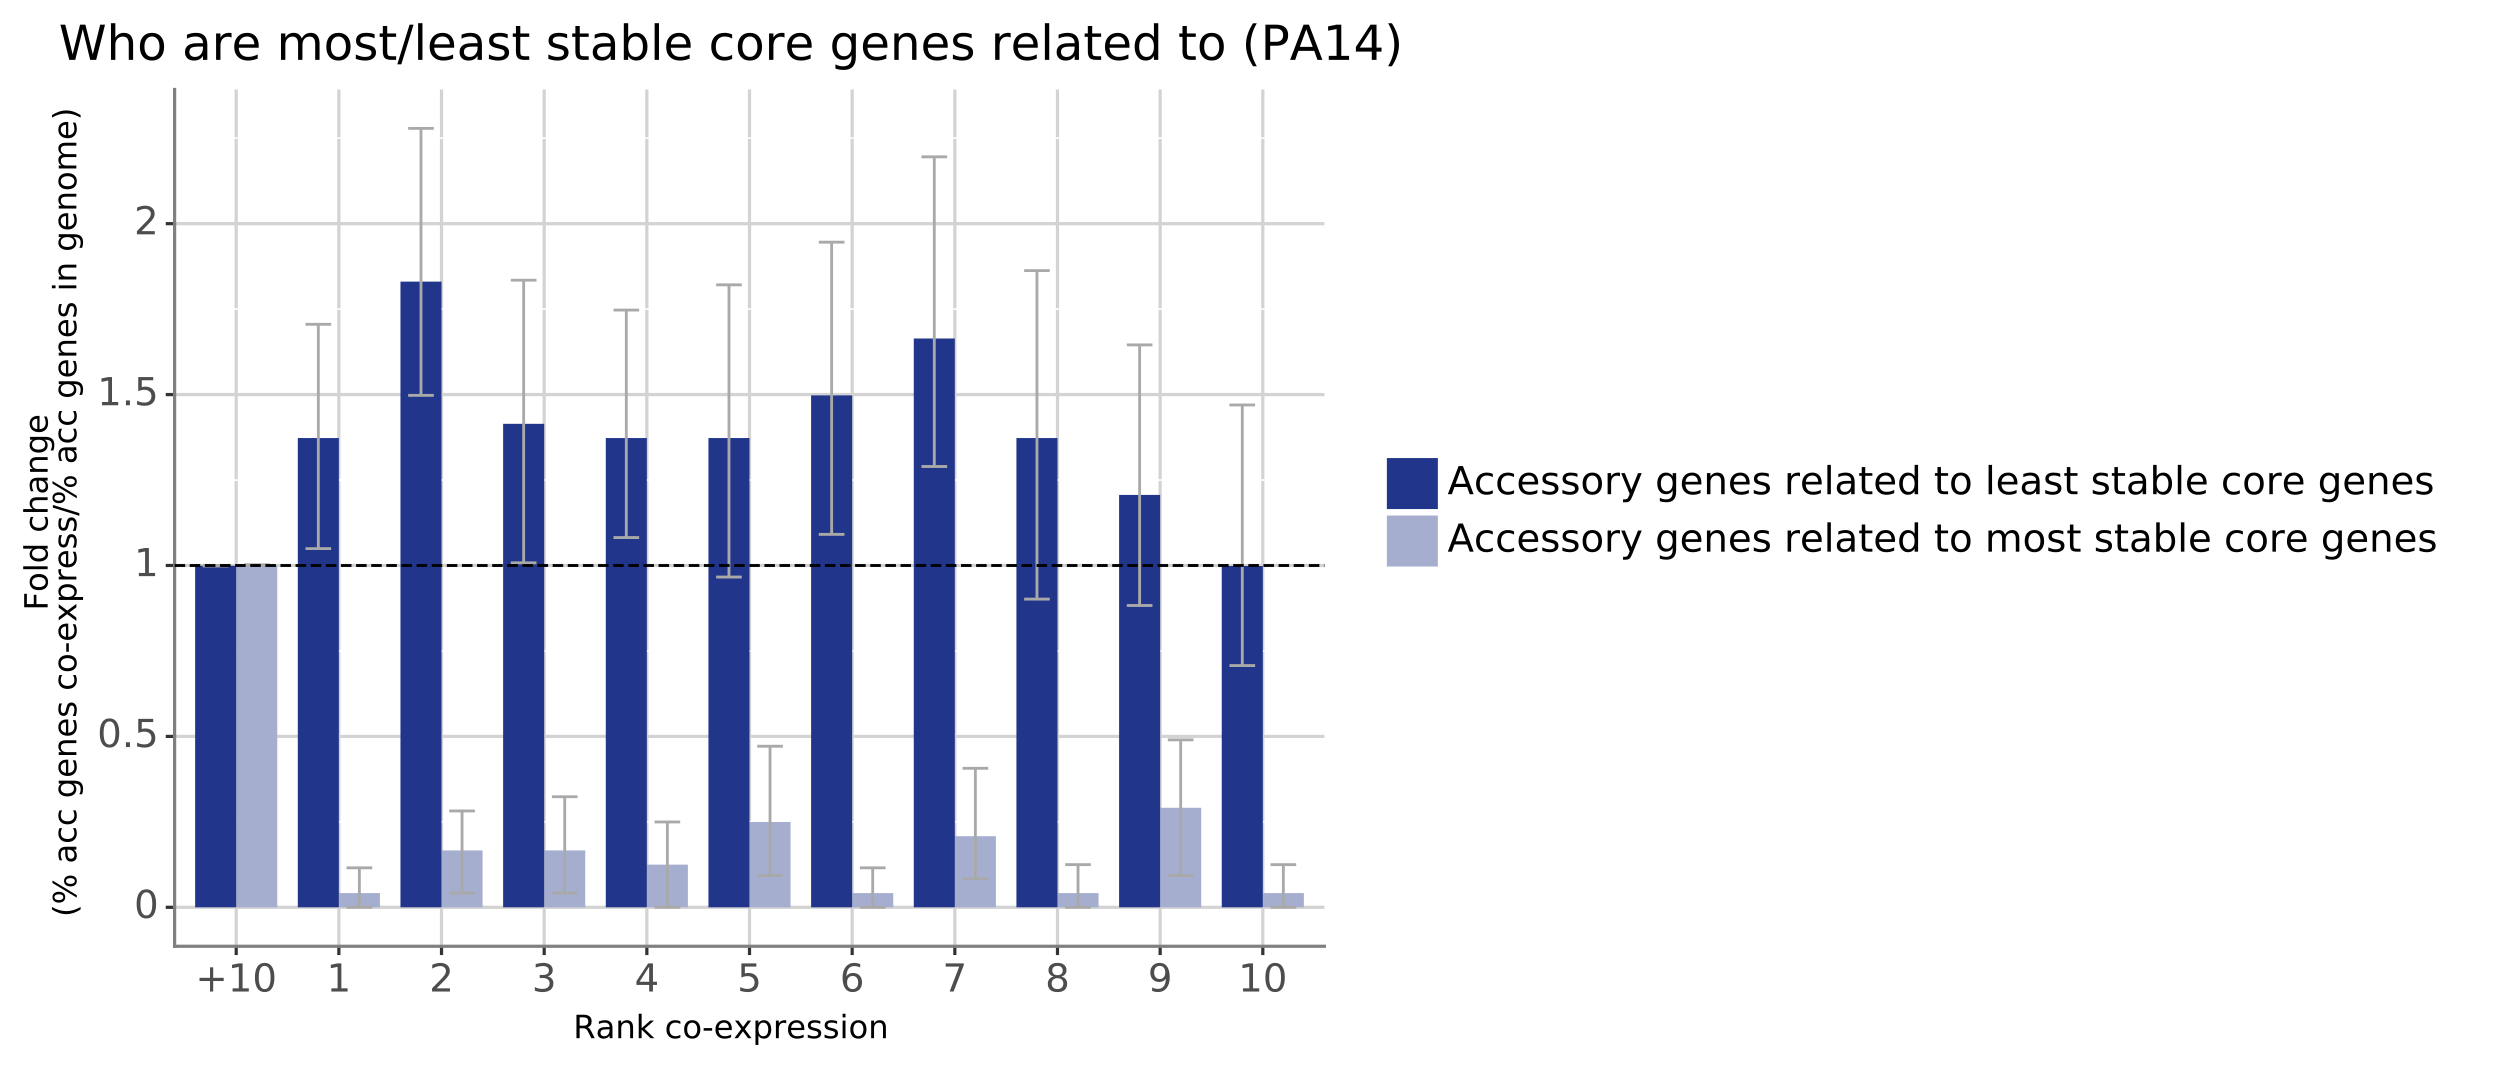 <?xml version="1.0" encoding="utf-8" standalone="no"?>
<!DOCTYPE svg PUBLIC "-//W3C//DTD SVG 1.1//EN"
  "http://www.w3.org/Graphics/SVG/1.1/DTD/svg11.dtd">
<!-- Created with matplotlib (https://matplotlib.org/) -->
<svg height="331.737pt" version="1.1" viewBox="0 0 776.477 331.737" width="776.477pt" xmlns="http://www.w3.org/2000/svg" xmlns:xlink="http://www.w3.org/1999/xlink">
 <defs>
  <style type="text/css">
*{stroke-linecap:butt;stroke-linejoin:round;}
  </style>
 </defs>
 <g id="figure_1">
  <g id="patch_1">
   <path d="M 0 331.737
L 776.477 331.737
L 776.477 0
L 0 0
z
" style="fill:#ffffff;stroke:#ffffff;stroke-linejoin:miter;"/>
  </g>
  <g id="axes_1">
   <g id="patch_2">
    <path d="M 54.23 293.895
L 411.35 293.895
L 411.35 27.783
L 54.23 27.783
z
" style="fill:#ffffff;"/>
   </g>
   <g id="matplotlib.axis_1">
    <g id="xtick_1">
     <g id="line2d_1">
      <path clip-path="url(#p2cdb135b10)" d="M 73.362 293.895
L 73.362 27.783
" style="fill:none;stroke:#d3d3d3;"/>
     </g>
     <g id="line2d_2">
      <path d="M 73.362 293.895
" style="fill:none;stroke:#333333;stroke-width:1.5;"/>
      <defs>
       <path d="M 0 0
L 0 2.75
" id="m25d530b85d" style="stroke:#333333;"/>
      </defs>
      <g>
       <use style="fill:#333333;stroke:#333333;" x="73.362" xlink:href="#m25d530b85d" y="293.895"/>
      </g>
     </g>
     <g id="text_1">
      <!-- +10 -->
      <defs>
       <path d="M 46 62.703
L 46 35.5
L 73.188 35.5
L 73.188 27.203
L 46 27.203
L 46 0
L 37.797 0
L 37.797 27.203
L 10.594 27.203
L 10.594 35.5
L 37.797 35.5
L 37.797 62.703
z
" id="DejaVuSans-43"/>
       <path d="M 12.406 8.297
L 28.516 8.297
L 28.516 63.922
L 10.984 60.406
L 10.984 69.391
L 28.422 72.906
L 38.281 72.906
L 38.281 8.297
L 54.391 8.297
L 54.391 0
L 12.406 0
z
" id="DejaVuSans-49"/>
       <path d="M 31.781 66.406
Q 24.172 66.406 20.328 58.906
Q 16.5 51.422 16.5 36.375
Q 16.5 21.391 20.328 13.891
Q 24.172 6.391 31.781 6.391
Q 39.453 6.391 43.281 13.891
Q 47.125 21.391 47.125 36.375
Q 47.125 51.422 43.281 58.906
Q 39.453 66.406 31.781 66.406
z
M 31.781 74.219
Q 44.047 74.219 50.516 64.516
Q 56.984 54.828 56.984 36.375
Q 56.984 17.969 50.516 8.266
Q 44.047 -1.422 31.781 -1.422
Q 19.531 -1.422 13.062 8.266
Q 6.594 17.969 6.594 36.375
Q 6.594 54.828 13.062 64.516
Q 19.531 74.219 31.781 74.219
z
" id="DejaVuSans-48"/>
      </defs>
      <g style="fill:#4d4d4d;" transform="translate(60.699 307.964)scale(0.12 -0.12)">
       <use xlink:href="#DejaVuSans-43"/>
       <use x="83.789" xlink:href="#DejaVuSans-49"/>
       <use x="147.412" xlink:href="#DejaVuSans-48"/>
      </g>
     </g>
    </g>
    <g id="xtick_2">
     <g id="line2d_3">
      <path clip-path="url(#p2cdb135b10)" d="M 105.247 293.895
L 105.247 27.783
" style="fill:none;stroke:#d3d3d3;"/>
     </g>
     <g id="line2d_4">
      <path d="M 105.247 293.895
" style="fill:none;stroke:#333333;stroke-width:1.5;"/>
      <g>
       <use style="fill:#333333;stroke:#333333;" x="105.247" xlink:href="#m25d530b85d" y="293.895"/>
      </g>
     </g>
     <g id="text_2">
      <!-- 1 -->
      <g style="fill:#4d4d4d;" transform="translate(101.43 307.964)scale(0.12 -0.12)">
       <use xlink:href="#DejaVuSans-49"/>
      </g>
     </g>
    </g>
    <g id="xtick_3">
     <g id="line2d_5">
      <path clip-path="url(#p2cdb135b10)" d="M 137.133 293.895
L 137.133 27.783
" style="fill:none;stroke:#d3d3d3;"/>
     </g>
     <g id="line2d_6">
      <path d="M 137.133 293.895
" style="fill:none;stroke:#333333;stroke-width:1.5;"/>
      <g>
       <use style="fill:#333333;stroke:#333333;" x="137.133" xlink:href="#m25d530b85d" y="293.895"/>
      </g>
     </g>
     <g id="text_3">
      <!-- 2 -->
      <defs>
       <path d="M 19.188 8.297
L 53.609 8.297
L 53.609 0
L 7.328 0
L 7.328 8.297
Q 12.938 14.109 22.625 23.891
Q 32.328 33.688 34.812 36.531
Q 39.547 41.844 41.422 45.531
Q 43.312 49.219 43.312 52.781
Q 43.312 58.594 39.234 62.25
Q 35.156 65.922 28.609 65.922
Q 23.969 65.922 18.812 64.312
Q 13.672 62.703 7.812 59.422
L 7.812 69.391
Q 13.766 71.781 18.938 73
Q 24.125 74.219 28.422 74.219
Q 39.75 74.219 46.484 68.547
Q 53.219 62.891 53.219 53.422
Q 53.219 48.922 51.531 44.891
Q 49.859 40.875 45.406 35.406
Q 44.188 33.984 37.641 27.219
Q 31.109 20.453 19.188 8.297
z
" id="DejaVuSans-50"/>
      </defs>
      <g style="fill:#4d4d4d;" transform="translate(133.316 307.964)scale(0.12 -0.12)">
       <use xlink:href="#DejaVuSans-50"/>
      </g>
     </g>
    </g>
    <g id="xtick_4">
     <g id="line2d_7">
      <path clip-path="url(#p2cdb135b10)" d="M 169.019 293.895
L 169.019 27.783
" style="fill:none;stroke:#d3d3d3;"/>
     </g>
     <g id="line2d_8">
      <path d="M 169.019 293.895
" style="fill:none;stroke:#333333;stroke-width:1.5;"/>
      <g>
       <use style="fill:#333333;stroke:#333333;" x="169.019" xlink:href="#m25d530b85d" y="293.895"/>
      </g>
     </g>
     <g id="text_4">
      <!-- 3 -->
      <defs>
       <path d="M 40.578 39.312
Q 47.656 37.797 51.625 33
Q 55.609 28.219 55.609 21.188
Q 55.609 10.406 48.188 4.484
Q 40.766 -1.422 27.094 -1.422
Q 22.516 -1.422 17.656 -0.516
Q 12.797 0.391 7.625 2.203
L 7.625 11.719
Q 11.719 9.328 16.594 8.109
Q 21.484 6.891 26.812 6.891
Q 36.078 6.891 40.938 10.547
Q 45.797 14.203 45.797 21.188
Q 45.797 27.641 41.281 31.266
Q 36.766 34.906 28.719 34.906
L 20.219 34.906
L 20.219 43.016
L 29.109 43.016
Q 36.375 43.016 40.234 45.922
Q 44.094 48.828 44.094 54.297
Q 44.094 59.906 40.109 62.906
Q 36.141 65.922 28.719 65.922
Q 24.656 65.922 20.016 65.031
Q 15.375 64.156 9.812 62.312
L 9.812 71.094
Q 15.438 72.656 20.344 73.438
Q 25.25 74.219 29.594 74.219
Q 40.828 74.219 47.359 69.109
Q 53.906 64.016 53.906 55.328
Q 53.906 49.266 50.438 45.094
Q 46.969 40.922 40.578 39.312
z
" id="DejaVuSans-51"/>
      </defs>
      <g style="fill:#4d4d4d;" transform="translate(165.201 307.964)scale(0.12 -0.12)">
       <use xlink:href="#DejaVuSans-51"/>
      </g>
     </g>
    </g>
    <g id="xtick_5">
     <g id="line2d_9">
      <path clip-path="url(#p2cdb135b10)" d="M 200.904 293.895
L 200.904 27.783
" style="fill:none;stroke:#d3d3d3;"/>
     </g>
     <g id="line2d_10">
      <path d="M 200.904 293.895
" style="fill:none;stroke:#333333;stroke-width:1.5;"/>
      <g>
       <use style="fill:#333333;stroke:#333333;" x="200.904" xlink:href="#m25d530b85d" y="293.895"/>
      </g>
     </g>
     <g id="text_5">
      <!-- 4 -->
      <defs>
       <path d="M 37.797 64.312
L 12.891 25.391
L 37.797 25.391
z
M 35.203 72.906
L 47.609 72.906
L 47.609 25.391
L 58.016 25.391
L 58.016 17.188
L 47.609 17.188
L 47.609 0
L 37.797 0
L 37.797 17.188
L 4.891 17.188
L 4.891 26.703
z
" id="DejaVuSans-52"/>
      </defs>
      <g style="fill:#4d4d4d;" transform="translate(197.087 307.964)scale(0.12 -0.12)">
       <use xlink:href="#DejaVuSans-52"/>
      </g>
     </g>
    </g>
    <g id="xtick_6">
     <g id="line2d_11">
      <path clip-path="url(#p2cdb135b10)" d="M 232.79 293.895
L 232.79 27.783
" style="fill:none;stroke:#d3d3d3;"/>
     </g>
     <g id="line2d_12">
      <path d="M 232.79 293.895
" style="fill:none;stroke:#333333;stroke-width:1.5;"/>
      <g>
       <use style="fill:#333333;stroke:#333333;" x="232.79" xlink:href="#m25d530b85d" y="293.895"/>
      </g>
     </g>
     <g id="text_6">
      <!-- 5 -->
      <defs>
       <path d="M 10.797 72.906
L 49.516 72.906
L 49.516 64.594
L 19.828 64.594
L 19.828 46.734
Q 21.969 47.469 24.109 47.828
Q 26.266 48.188 28.422 48.188
Q 40.625 48.188 47.75 41.5
Q 54.891 34.812 54.891 23.391
Q 54.891 11.625 47.562 5.094
Q 40.234 -1.422 26.906 -1.422
Q 22.312 -1.422 17.547 -0.641
Q 12.797 0.141 7.719 1.703
L 7.719 11.625
Q 12.109 9.234 16.797 8.062
Q 21.484 6.891 26.703 6.891
Q 35.156 6.891 40.078 11.328
Q 45.016 15.766 45.016 23.391
Q 45.016 31 40.078 35.438
Q 35.156 39.891 26.703 39.891
Q 22.75 39.891 18.812 39.016
Q 14.891 38.141 10.797 36.281
z
" id="DejaVuSans-53"/>
      </defs>
      <g style="fill:#4d4d4d;" transform="translate(228.973 307.964)scale(0.12 -0.12)">
       <use xlink:href="#DejaVuSans-53"/>
      </g>
     </g>
    </g>
    <g id="xtick_7">
     <g id="line2d_13">
      <path clip-path="url(#p2cdb135b10)" d="M 264.676 293.895
L 264.676 27.783
" style="fill:none;stroke:#d3d3d3;"/>
     </g>
     <g id="line2d_14">
      <path d="M 264.676 293.895
" style="fill:none;stroke:#333333;stroke-width:1.5;"/>
      <g>
       <use style="fill:#333333;stroke:#333333;" x="264.676" xlink:href="#m25d530b85d" y="293.895"/>
      </g>
     </g>
     <g id="text_7">
      <!-- 6 -->
      <defs>
       <path d="M 33.016 40.375
Q 26.375 40.375 22.484 35.828
Q 18.609 31.297 18.609 23.391
Q 18.609 15.531 22.484 10.953
Q 26.375 6.391 33.016 6.391
Q 39.656 6.391 43.531 10.953
Q 47.406 15.531 47.406 23.391
Q 47.406 31.297 43.531 35.828
Q 39.656 40.375 33.016 40.375
z
M 52.594 71.297
L 52.594 62.312
Q 48.875 64.062 45.094 64.984
Q 41.312 65.922 37.594 65.922
Q 27.828 65.922 22.672 59.328
Q 17.531 52.734 16.797 39.406
Q 19.672 43.656 24.016 45.922
Q 28.375 48.188 33.594 48.188
Q 44.578 48.188 50.953 41.516
Q 57.328 34.859 57.328 23.391
Q 57.328 12.156 50.688 5.359
Q 44.047 -1.422 33.016 -1.422
Q 20.359 -1.422 13.672 8.266
Q 6.984 17.969 6.984 36.375
Q 6.984 53.656 15.188 63.938
Q 23.391 74.219 37.203 74.219
Q 40.922 74.219 44.703 73.484
Q 48.484 72.75 52.594 71.297
z
" id="DejaVuSans-54"/>
      </defs>
      <g style="fill:#4d4d4d;" transform="translate(260.858 307.964)scale(0.12 -0.12)">
       <use xlink:href="#DejaVuSans-54"/>
      </g>
     </g>
    </g>
    <g id="xtick_8">
     <g id="line2d_15">
      <path clip-path="url(#p2cdb135b10)" d="M 296.562 293.895
L 296.562 27.783
" style="fill:none;stroke:#d3d3d3;"/>
     </g>
     <g id="line2d_16">
      <path d="M 296.562 293.895
" style="fill:none;stroke:#333333;stroke-width:1.5;"/>
      <g>
       <use style="fill:#333333;stroke:#333333;" x="296.562" xlink:href="#m25d530b85d" y="293.895"/>
      </g>
     </g>
     <g id="text_8">
      <!-- 7 -->
      <defs>
       <path d="M 8.203 72.906
L 55.078 72.906
L 55.078 68.703
L 28.609 0
L 18.312 0
L 43.219 64.594
L 8.203 64.594
z
" id="DejaVuSans-55"/>
      </defs>
      <g style="fill:#4d4d4d;" transform="translate(292.744 307.964)scale(0.12 -0.12)">
       <use xlink:href="#DejaVuSans-55"/>
      </g>
     </g>
    </g>
    <g id="xtick_9">
     <g id="line2d_17">
      <path clip-path="url(#p2cdb135b10)" d="M 328.447 293.895
L 328.447 27.783
" style="fill:none;stroke:#d3d3d3;"/>
     </g>
     <g id="line2d_18">
      <path d="M 328.447 293.895
" style="fill:none;stroke:#333333;stroke-width:1.5;"/>
      <g>
       <use style="fill:#333333;stroke:#333333;" x="328.447" xlink:href="#m25d530b85d" y="293.895"/>
      </g>
     </g>
     <g id="text_9">
      <!-- 8 -->
      <defs>
       <path d="M 31.781 34.625
Q 24.75 34.625 20.719 30.859
Q 16.703 27.094 16.703 20.516
Q 16.703 13.922 20.719 10.156
Q 24.75 6.391 31.781 6.391
Q 38.812 6.391 42.859 10.172
Q 46.922 13.969 46.922 20.516
Q 46.922 27.094 42.891 30.859
Q 38.875 34.625 31.781 34.625
z
M 21.922 38.812
Q 15.578 40.375 12.031 44.719
Q 8.5 49.078 8.5 55.328
Q 8.5 64.062 14.719 69.141
Q 20.953 74.219 31.781 74.219
Q 42.672 74.219 48.875 69.141
Q 55.078 64.062 55.078 55.328
Q 55.078 49.078 51.531 44.719
Q 48 40.375 41.703 38.812
Q 48.828 37.156 52.797 32.312
Q 56.781 27.484 56.781 20.516
Q 56.781 9.906 50.312 4.234
Q 43.844 -1.422 31.781 -1.422
Q 19.734 -1.422 13.25 4.234
Q 6.781 9.906 6.781 20.516
Q 6.781 27.484 10.781 32.312
Q 14.797 37.156 21.922 38.812
z
M 18.312 54.391
Q 18.312 48.734 21.844 45.562
Q 25.391 42.391 31.781 42.391
Q 38.141 42.391 41.719 45.562
Q 45.312 48.734 45.312 54.391
Q 45.312 60.062 41.719 63.234
Q 38.141 66.406 31.781 66.406
Q 25.391 66.406 21.844 63.234
Q 18.312 60.062 18.312 54.391
z
" id="DejaVuSans-56"/>
      </defs>
      <g style="fill:#4d4d4d;" transform="translate(324.63 307.964)scale(0.12 -0.12)">
       <use xlink:href="#DejaVuSans-56"/>
      </g>
     </g>
    </g>
    <g id="xtick_10">
     <g id="line2d_19">
      <path clip-path="url(#p2cdb135b10)" d="M 360.333 293.895
L 360.333 27.783
" style="fill:none;stroke:#d3d3d3;"/>
     </g>
     <g id="line2d_20">
      <path d="M 360.333 293.895
" style="fill:none;stroke:#333333;stroke-width:1.5;"/>
      <g>
       <use style="fill:#333333;stroke:#333333;" x="360.333" xlink:href="#m25d530b85d" y="293.895"/>
      </g>
     </g>
     <g id="text_10">
      <!-- 9 -->
      <defs>
       <path d="M 10.984 1.516
L 10.984 10.5
Q 14.703 8.734 18.5 7.812
Q 22.312 6.891 25.984 6.891
Q 35.75 6.891 40.891 13.453
Q 46.047 20.016 46.781 33.406
Q 43.953 29.203 39.594 26.953
Q 35.25 24.703 29.984 24.703
Q 19.047 24.703 12.672 31.312
Q 6.297 37.938 6.297 49.422
Q 6.297 60.641 12.938 67.422
Q 19.578 74.219 30.609 74.219
Q 43.266 74.219 49.922 64.516
Q 56.594 54.828 56.594 36.375
Q 56.594 19.141 48.406 8.859
Q 40.234 -1.422 26.422 -1.422
Q 22.703 -1.422 18.891 -0.688
Q 15.094 0.047 10.984 1.516
z
M 30.609 32.422
Q 37.25 32.422 41.125 36.953
Q 45.016 41.5 45.016 49.422
Q 45.016 57.281 41.125 61.844
Q 37.25 66.406 30.609 66.406
Q 23.969 66.406 20.094 61.844
Q 16.219 57.281 16.219 49.422
Q 16.219 41.5 20.094 36.953
Q 23.969 32.422 30.609 32.422
z
" id="DejaVuSans-57"/>
      </defs>
      <g style="fill:#4d4d4d;" transform="translate(356.516 307.964)scale(0.12 -0.12)">
       <use xlink:href="#DejaVuSans-57"/>
      </g>
     </g>
    </g>
    <g id="xtick_11">
     <g id="line2d_21">
      <path clip-path="url(#p2cdb135b10)" d="M 392.219 293.895
L 392.219 27.783
" style="fill:none;stroke:#d3d3d3;"/>
     </g>
     <g id="line2d_22">
      <path d="M 392.219 293.895
" style="fill:none;stroke:#333333;stroke-width:1.5;"/>
      <g>
       <use style="fill:#333333;stroke:#333333;" x="392.219" xlink:href="#m25d530b85d" y="293.895"/>
      </g>
     </g>
     <g id="text_11">
      <!-- 10 -->
      <g style="fill:#4d4d4d;" transform="translate(384.584 307.964)scale(0.12 -0.12)">
       <use xlink:href="#DejaVuSans-49"/>
       <use x="63.623" xlink:href="#DejaVuSans-48"/>
      </g>
     </g>
    </g>
    <g id="text_12">
     <!-- Rank co-expression -->
     <defs>
      <path d="M 44.391 34.188
Q 47.562 33.109 50.562 29.594
Q 53.562 26.078 56.594 19.922
L 66.609 0
L 56 0
L 46.688 18.703
Q 43.062 26.031 39.672 28.422
Q 36.281 30.812 30.422 30.812
L 19.672 30.812
L 19.672 0
L 9.812 0
L 9.812 72.906
L 32.078 72.906
Q 44.578 72.906 50.734 67.672
Q 56.891 62.453 56.891 51.906
Q 56.891 45.016 53.688 40.469
Q 50.484 35.938 44.391 34.188
z
M 19.672 64.797
L 19.672 38.922
L 32.078 38.922
Q 39.203 38.922 42.844 42.219
Q 46.484 45.516 46.484 51.906
Q 46.484 58.297 42.844 61.547
Q 39.203 64.797 32.078 64.797
z
" id="DejaVuSans-82"/>
      <path d="M 34.281 27.484
Q 23.391 27.484 19.188 25
Q 14.984 22.516 14.984 16.5
Q 14.984 11.719 18.141 8.906
Q 21.297 6.109 26.703 6.109
Q 34.188 6.109 38.703 11.406
Q 43.219 16.703 43.219 25.484
L 43.219 27.484
z
M 52.203 31.203
L 52.203 0
L 43.219 0
L 43.219 8.297
Q 40.141 3.328 35.547 0.953
Q 30.953 -1.422 24.312 -1.422
Q 15.922 -1.422 10.953 3.297
Q 6 8.016 6 15.922
Q 6 25.141 12.172 29.828
Q 18.359 34.516 30.609 34.516
L 43.219 34.516
L 43.219 35.406
Q 43.219 41.609 39.141 45
Q 35.062 48.391 27.688 48.391
Q 23 48.391 18.547 47.266
Q 14.109 46.141 10.016 43.891
L 10.016 52.203
Q 14.938 54.109 19.578 55.047
Q 24.219 56 28.609 56
Q 40.484 56 46.344 49.844
Q 52.203 43.703 52.203 31.203
z
" id="DejaVuSans-97"/>
      <path d="M 54.891 33.016
L 54.891 0
L 45.906 0
L 45.906 32.719
Q 45.906 40.484 42.875 44.328
Q 39.844 48.188 33.797 48.188
Q 26.516 48.188 22.312 43.547
Q 18.109 38.922 18.109 30.906
L 18.109 0
L 9.078 0
L 9.078 54.688
L 18.109 54.688
L 18.109 46.188
Q 21.344 51.125 25.703 53.562
Q 30.078 56 35.797 56
Q 45.219 56 50.047 50.172
Q 54.891 44.344 54.891 33.016
z
" id="DejaVuSans-110"/>
      <path d="M 9.078 75.984
L 18.109 75.984
L 18.109 31.109
L 44.922 54.688
L 56.391 54.688
L 27.391 29.109
L 57.625 0
L 45.906 0
L 18.109 26.703
L 18.109 0
L 9.078 0
z
" id="DejaVuSans-107"/>
      <path id="DejaVuSans-32"/>
      <path d="M 48.781 52.594
L 48.781 44.188
Q 44.969 46.297 41.141 47.344
Q 37.312 48.391 33.406 48.391
Q 24.656 48.391 19.812 42.844
Q 14.984 37.312 14.984 27.297
Q 14.984 17.281 19.812 11.734
Q 24.656 6.203 33.406 6.203
Q 37.312 6.203 41.141 7.25
Q 44.969 8.297 48.781 10.406
L 48.781 2.094
Q 45.016 0.344 40.984 -0.531
Q 36.969 -1.422 32.422 -1.422
Q 20.062 -1.422 12.781 6.344
Q 5.516 14.109 5.516 27.297
Q 5.516 40.672 12.859 48.328
Q 20.219 56 33.016 56
Q 37.156 56 41.109 55.141
Q 45.062 54.297 48.781 52.594
z
" id="DejaVuSans-99"/>
      <path d="M 30.609 48.391
Q 23.391 48.391 19.188 42.75
Q 14.984 37.109 14.984 27.297
Q 14.984 17.484 19.156 11.844
Q 23.344 6.203 30.609 6.203
Q 37.797 6.203 41.984 11.859
Q 46.188 17.531 46.188 27.297
Q 46.188 37.016 41.984 42.703
Q 37.797 48.391 30.609 48.391
z
M 30.609 56
Q 42.328 56 49.016 48.375
Q 55.719 40.766 55.719 27.297
Q 55.719 13.875 49.016 6.219
Q 42.328 -1.422 30.609 -1.422
Q 18.844 -1.422 12.172 6.219
Q 5.516 13.875 5.516 27.297
Q 5.516 40.766 12.172 48.375
Q 18.844 56 30.609 56
z
" id="DejaVuSans-111"/>
      <path d="M 4.891 31.391
L 31.203 31.391
L 31.203 23.391
L 4.891 23.391
z
" id="DejaVuSans-45"/>
      <path d="M 56.203 29.594
L 56.203 25.203
L 14.891 25.203
Q 15.484 15.922 20.484 11.062
Q 25.484 6.203 34.422 6.203
Q 39.594 6.203 44.453 7.469
Q 49.312 8.734 54.109 11.281
L 54.109 2.781
Q 49.266 0.734 44.188 -0.344
Q 39.109 -1.422 33.891 -1.422
Q 20.797 -1.422 13.156 6.188
Q 5.516 13.812 5.516 26.812
Q 5.516 40.234 12.766 48.109
Q 20.016 56 32.328 56
Q 43.359 56 49.781 48.891
Q 56.203 41.797 56.203 29.594
z
M 47.219 32.234
Q 47.125 39.594 43.094 43.984
Q 39.062 48.391 32.422 48.391
Q 24.906 48.391 20.391 44.141
Q 15.875 39.891 15.188 32.172
z
" id="DejaVuSans-101"/>
      <path d="M 54.891 54.688
L 35.109 28.078
L 55.906 0
L 45.312 0
L 29.391 21.484
L 13.484 0
L 2.875 0
L 24.125 28.609
L 4.688 54.688
L 15.281 54.688
L 29.781 35.203
L 44.281 54.688
z
" id="DejaVuSans-120"/>
      <path d="M 18.109 8.203
L 18.109 -20.797
L 9.078 -20.797
L 9.078 54.688
L 18.109 54.688
L 18.109 46.391
Q 20.953 51.266 25.266 53.625
Q 29.594 56 35.594 56
Q 45.562 56 51.781 48.094
Q 58.016 40.188 58.016 27.297
Q 58.016 14.406 51.781 6.484
Q 45.562 -1.422 35.594 -1.422
Q 29.594 -1.422 25.266 0.953
Q 20.953 3.328 18.109 8.203
z
M 48.688 27.297
Q 48.688 37.203 44.609 42.844
Q 40.531 48.484 33.406 48.484
Q 26.266 48.484 22.188 42.844
Q 18.109 37.203 18.109 27.297
Q 18.109 17.391 22.188 11.75
Q 26.266 6.109 33.406 6.109
Q 40.531 6.109 44.609 11.75
Q 48.688 17.391 48.688 27.297
z
" id="DejaVuSans-112"/>
      <path d="M 41.109 46.297
Q 39.594 47.172 37.812 47.578
Q 36.031 48 33.891 48
Q 26.266 48 22.188 43.047
Q 18.109 38.094 18.109 28.812
L 18.109 0
L 9.078 0
L 9.078 54.688
L 18.109 54.688
L 18.109 46.188
Q 20.953 51.172 25.484 53.578
Q 30.031 56 36.531 56
Q 37.453 56 38.578 55.875
Q 39.703 55.766 41.062 55.516
z
" id="DejaVuSans-114"/>
      <path d="M 44.281 53.078
L 44.281 44.578
Q 40.484 46.531 36.375 47.5
Q 32.281 48.484 27.875 48.484
Q 21.188 48.484 17.844 46.438
Q 14.5 44.391 14.5 40.281
Q 14.5 37.156 16.891 35.375
Q 19.281 33.594 26.516 31.984
L 29.594 31.297
Q 39.156 29.25 43.188 25.516
Q 47.219 21.781 47.219 15.094
Q 47.219 7.469 41.188 3.016
Q 35.156 -1.422 24.609 -1.422
Q 20.219 -1.422 15.453 -0.562
Q 10.688 0.297 5.422 2
L 5.422 11.281
Q 10.406 8.688 15.234 7.391
Q 20.062 6.109 24.812 6.109
Q 31.156 6.109 34.562 8.281
Q 37.984 10.453 37.984 14.406
Q 37.984 18.062 35.516 20.016
Q 33.062 21.969 24.703 23.781
L 21.578 24.516
Q 13.234 26.266 9.516 29.906
Q 5.812 33.547 5.812 39.891
Q 5.812 47.609 11.281 51.797
Q 16.75 56 26.812 56
Q 31.781 56 36.172 55.266
Q 40.578 54.547 44.281 53.078
z
" id="DejaVuSans-115"/>
      <path d="M 9.422 54.688
L 18.406 54.688
L 18.406 0
L 9.422 0
z
M 9.422 75.984
L 18.406 75.984
L 18.406 64.594
L 9.422 64.594
z
" id="DejaVuSans-105"/>
     </defs>
     <g transform="translate(178.061 322.458)scale(0.1 -0.1)">
      <use xlink:href="#DejaVuSans-82"/>
      <use x="69.451" xlink:href="#DejaVuSans-97"/>
      <use x="130.73" xlink:href="#DejaVuSans-110"/>
      <use x="194.109" xlink:href="#DejaVuSans-107"/>
      <use x="252.02" xlink:href="#DejaVuSans-32"/>
      <use x="283.807" xlink:href="#DejaVuSans-99"/>
      <use x="338.787" xlink:href="#DejaVuSans-111"/>
      <use x="399.984" xlink:href="#DejaVuSans-45"/>
      <use x="436.068" xlink:href="#DejaVuSans-101"/>
      <use x="497.576" xlink:href="#DejaVuSans-120"/>
      <use x="556.756" xlink:href="#DejaVuSans-112"/>
      <use x="620.232" xlink:href="#DejaVuSans-114"/>
      <use x="661.314" xlink:href="#DejaVuSans-101"/>
      <use x="722.838" xlink:href="#DejaVuSans-115"/>
      <use x="774.938" xlink:href="#DejaVuSans-115"/>
      <use x="827.037" xlink:href="#DejaVuSans-105"/>
      <use x="854.82" xlink:href="#DejaVuSans-111"/>
      <use x="916.002" xlink:href="#DejaVuSans-110"/>
     </g>
    </g>
   </g>
   <g id="matplotlib.axis_2">
    <g id="ytick_1">
     <g id="line2d_23">
      <path clip-path="url(#p2cdb135b10)" d="M 54.23 281.799
L 411.35 281.799
" style="fill:none;stroke:#d3d3d3;"/>
     </g>
     <g id="line2d_24">
      <path d="M 54.23 281.799
" style="fill:none;stroke:#333333;stroke-width:1.5;"/>
      <defs>
       <path d="M 0 0
L -2.75 0
" id="m83cea593ba" style="stroke:#333333;"/>
      </defs>
      <g>
       <use style="fill:#333333;stroke:#333333;" x="54.23" xlink:href="#m83cea593ba" y="281.799"/>
      </g>
     </g>
     <g id="text_13">
      <!-- 0 -->
      <g style="fill:#4d4d4d;" transform="translate(41.645 285.111)scale(0.12 -0.12)">
       <use xlink:href="#DejaVuSans-48"/>
      </g>
     </g>
    </g>
    <g id="ytick_2">
     <g id="line2d_25">
      <path clip-path="url(#p2cdb135b10)" d="M 54.23 228.717
L 411.35 228.717
" style="fill:none;stroke:#d3d3d3;"/>
     </g>
     <g id="line2d_26">
      <path d="M 54.23 228.717
" style="fill:none;stroke:#333333;stroke-width:1.5;"/>
      <g>
       <use style="fill:#333333;stroke:#333333;" x="54.23" xlink:href="#m83cea593ba" y="228.717"/>
      </g>
     </g>
     <g id="text_14">
      <!-- 0.5 -->
      <defs>
       <path d="M 10.688 12.406
L 21 12.406
L 21 0
L 10.688 0
z
" id="DejaVuSans-46"/>
      </defs>
      <g style="fill:#4d4d4d;" transform="translate(30.196 232.028)scale(0.12 -0.12)">
       <use xlink:href="#DejaVuSans-48"/>
       <use x="63.623" xlink:href="#DejaVuSans-46"/>
       <use x="95.41" xlink:href="#DejaVuSans-53"/>
      </g>
     </g>
    </g>
    <g id="ytick_3">
     <g id="line2d_27">
      <path clip-path="url(#p2cdb135b10)" d="M 54.23 175.634
L 411.35 175.634
" style="fill:none;stroke:#d3d3d3;"/>
     </g>
     <g id="line2d_28">
      <path d="M 54.23 175.634
" style="fill:none;stroke:#333333;stroke-width:1.5;"/>
      <g>
       <use style="fill:#333333;stroke:#333333;" x="54.23" xlink:href="#m83cea593ba" y="175.634"/>
      </g>
     </g>
     <g id="text_15">
      <!-- 1 -->
      <g style="fill:#4d4d4d;" transform="translate(41.645 178.945)scale(0.12 -0.12)">
       <use xlink:href="#DejaVuSans-49"/>
      </g>
     </g>
    </g>
    <g id="ytick_4">
     <g id="line2d_29">
      <path clip-path="url(#p2cdb135b10)" d="M 54.23 122.551
L 411.35 122.551
" style="fill:none;stroke:#d3d3d3;"/>
     </g>
     <g id="line2d_30">
      <path d="M 54.23 122.551
" style="fill:none;stroke:#333333;stroke-width:1.5;"/>
      <g>
       <use style="fill:#333333;stroke:#333333;" x="54.23" xlink:href="#m83cea593ba" y="122.551"/>
      </g>
     </g>
     <g id="text_16">
      <!-- 1.5 -->
      <g style="fill:#4d4d4d;" transform="translate(30.196 125.863)scale(0.12 -0.12)">
       <use xlink:href="#DejaVuSans-49"/>
       <use x="63.623" xlink:href="#DejaVuSans-46"/>
       <use x="95.41" xlink:href="#DejaVuSans-53"/>
      </g>
     </g>
    </g>
    <g id="ytick_5">
     <g id="line2d_31">
      <path clip-path="url(#p2cdb135b10)" d="M 54.23 69.469
L 411.35 69.469
" style="fill:none;stroke:#d3d3d3;"/>
     </g>
     <g id="line2d_32">
      <path d="M 54.23 69.469
" style="fill:none;stroke:#333333;stroke-width:1.5;"/>
      <g>
       <use style="fill:#333333;stroke:#333333;" x="54.23" xlink:href="#m83cea593ba" y="69.469"/>
      </g>
     </g>
     <g id="text_17">
      <!-- 2 -->
      <g style="fill:#4d4d4d;" transform="translate(41.645 72.78)scale(0.12 -0.12)">
       <use xlink:href="#DejaVuSans-50"/>
      </g>
     </g>
    </g>
    <g id="ytick_6">
     <g id="line2d_33">
      <path clip-path="url(#p2cdb135b10)" d="M 54.23 255.258
L 411.35 255.258
" style="fill:none;stroke:#ffffff;stroke-width:0.5;"/>
     </g>
     <g id="line2d_34">
      <path d="M 54.23 255.258
" style="fill:none;stroke:#333333;stroke-width:1.5;"/>
     </g>
    </g>
    <g id="ytick_7">
     <g id="line2d_35">
      <path clip-path="url(#p2cdb135b10)" d="M 54.23 202.175
L 411.35 202.175
" style="fill:none;stroke:#ffffff;stroke-width:0.5;"/>
     </g>
     <g id="line2d_36">
      <path d="M 54.23 202.175
" style="fill:none;stroke:#333333;stroke-width:1.5;"/>
     </g>
    </g>
    <g id="ytick_8">
     <g id="line2d_37">
      <path clip-path="url(#p2cdb135b10)" d="M 54.23 149.093
L 411.35 149.093
" style="fill:none;stroke:#ffffff;stroke-width:0.5;"/>
     </g>
     <g id="line2d_38">
      <path d="M 54.23 149.093
" style="fill:none;stroke:#333333;stroke-width:1.5;"/>
     </g>
    </g>
    <g id="ytick_9">
     <g id="line2d_39">
      <path clip-path="url(#p2cdb135b10)" d="M 54.23 96.01
L 411.35 96.01
" style="fill:none;stroke:#ffffff;stroke-width:0.5;"/>
     </g>
     <g id="line2d_40">
      <path d="M 54.23 96.01
" style="fill:none;stroke:#333333;stroke-width:1.5;"/>
     </g>
    </g>
    <g id="ytick_10">
     <g id="line2d_41">
      <path clip-path="url(#p2cdb135b10)" d="M 54.23 42.928
L 411.35 42.928
" style="fill:none;stroke:#ffffff;stroke-width:0.5;"/>
     </g>
     <g id="line2d_42">
      <path d="M 54.23 42.928
" style="fill:none;stroke:#333333;stroke-width:1.5;"/>
     </g>
    </g>
    <g id="text_18">
     <!-- Fold change -->
     <defs>
      <path d="M 9.812 72.906
L 51.703 72.906
L 51.703 64.594
L 19.672 64.594
L 19.672 43.109
L 48.578 43.109
L 48.578 34.812
L 19.672 34.812
L 19.672 0
L 9.812 0
z
" id="DejaVuSans-70"/>
      <path d="M 9.422 75.984
L 18.406 75.984
L 18.406 0
L 9.422 0
z
" id="DejaVuSans-108"/>
      <path d="M 45.406 46.391
L 45.406 75.984
L 54.391 75.984
L 54.391 0
L 45.406 0
L 45.406 8.203
Q 42.578 3.328 38.25 0.953
Q 33.938 -1.422 27.875 -1.422
Q 17.969 -1.422 11.734 6.484
Q 5.516 14.406 5.516 27.297
Q 5.516 40.188 11.734 48.094
Q 17.969 56 27.875 56
Q 33.938 56 38.25 53.625
Q 42.578 51.266 45.406 46.391
z
M 14.797 27.297
Q 14.797 17.391 18.875 11.75
Q 22.953 6.109 30.078 6.109
Q 37.203 6.109 41.297 11.75
Q 45.406 17.391 45.406 27.297
Q 45.406 37.203 41.297 42.844
Q 37.203 48.484 30.078 48.484
Q 22.953 48.484 18.875 42.844
Q 14.797 37.203 14.797 27.297
z
" id="DejaVuSans-100"/>
      <path d="M 54.891 33.016
L 54.891 0
L 45.906 0
L 45.906 32.719
Q 45.906 40.484 42.875 44.328
Q 39.844 48.188 33.797 48.188
Q 26.516 48.188 22.312 43.547
Q 18.109 38.922 18.109 30.906
L 18.109 0
L 9.078 0
L 9.078 75.984
L 18.109 75.984
L 18.109 46.188
Q 21.344 51.125 25.703 53.562
Q 30.078 56 35.797 56
Q 45.219 56 50.047 50.172
Q 54.891 44.344 54.891 33.016
z
" id="DejaVuSans-104"/>
      <path d="M 45.406 27.984
Q 45.406 37.75 41.375 43.109
Q 37.359 48.484 30.078 48.484
Q 22.859 48.484 18.828 43.109
Q 14.797 37.75 14.797 27.984
Q 14.797 18.266 18.828 12.891
Q 22.859 7.516 30.078 7.516
Q 37.359 7.516 41.375 12.891
Q 45.406 18.266 45.406 27.984
z
M 54.391 6.781
Q 54.391 -7.172 48.188 -13.984
Q 42 -20.797 29.203 -20.797
Q 24.469 -20.797 20.266 -20.094
Q 16.062 -19.391 12.109 -17.922
L 12.109 -9.188
Q 16.062 -11.328 19.922 -12.344
Q 23.781 -13.375 27.781 -13.375
Q 36.625 -13.375 41.016 -8.766
Q 45.406 -4.156 45.406 5.172
L 45.406 9.625
Q 42.625 4.781 38.281 2.391
Q 33.938 0 27.875 0
Q 17.828 0 11.672 7.656
Q 5.516 15.328 5.516 27.984
Q 5.516 40.672 11.672 48.328
Q 17.828 56 27.875 56
Q 33.938 56 38.281 53.609
Q 42.625 51.219 45.406 46.391
L 45.406 54.688
L 54.391 54.688
z
" id="DejaVuSans-103"/>
     </defs>
     <g transform="translate(14.798 189.598)rotate(-90)scale(0.1 -0.1)">
      <use xlink:href="#DejaVuSans-70"/>
      <use x="57.473" xlink:href="#DejaVuSans-111"/>
      <use x="118.654" xlink:href="#DejaVuSans-108"/>
      <use x="146.438" xlink:href="#DejaVuSans-100"/>
      <use x="209.914" xlink:href="#DejaVuSans-32"/>
      <use x="241.701" xlink:href="#DejaVuSans-99"/>
      <use x="296.682" xlink:href="#DejaVuSans-104"/>
      <use x="360.061" xlink:href="#DejaVuSans-97"/>
      <use x="421.34" xlink:href="#DejaVuSans-110"/>
      <use x="484.719" xlink:href="#DejaVuSans-103"/>
      <use x="548.195" xlink:href="#DejaVuSans-101"/>
     </g>
     <!-- (% acc genes co-express/% acc genes in genome) -->
     <defs>
      <path d="M 31 75.875
Q 24.469 64.656 21.281 53.656
Q 18.109 42.672 18.109 31.391
Q 18.109 20.125 21.312 9.062
Q 24.516 -2 31 -13.188
L 23.188 -13.188
Q 15.875 -1.703 12.234 9.375
Q 8.594 20.453 8.594 31.391
Q 8.594 42.281 12.203 53.312
Q 15.828 64.359 23.188 75.875
z
" id="DejaVuSans-40"/>
      <path d="M 72.703 32.078
Q 68.453 32.078 66.031 28.469
Q 63.625 24.859 63.625 18.406
Q 63.625 12.062 66.031 8.422
Q 68.453 4.781 72.703 4.781
Q 76.859 4.781 79.266 8.422
Q 81.688 12.062 81.688 18.406
Q 81.688 24.812 79.266 28.438
Q 76.859 32.078 72.703 32.078
z
M 72.703 38.281
Q 80.422 38.281 84.953 32.906
Q 89.5 27.547 89.5 18.406
Q 89.5 9.281 84.938 3.922
Q 80.375 -1.422 72.703 -1.422
Q 64.891 -1.422 60.344 3.922
Q 55.812 9.281 55.812 18.406
Q 55.812 27.594 60.375 32.938
Q 64.938 38.281 72.703 38.281
z
M 22.312 68.016
Q 18.109 68.016 15.688 64.375
Q 13.281 60.75 13.281 54.391
Q 13.281 47.953 15.672 44.328
Q 18.062 40.719 22.312 40.719
Q 26.562 40.719 28.969 44.328
Q 31.391 47.953 31.391 54.391
Q 31.391 60.688 28.953 64.344
Q 26.516 68.016 22.312 68.016
z
M 66.406 74.219
L 74.219 74.219
L 28.609 -1.422
L 20.797 -1.422
z
M 22.312 74.219
Q 30.031 74.219 34.609 68.875
Q 39.203 63.531 39.203 54.391
Q 39.203 45.172 34.641 39.844
Q 30.078 34.516 22.312 34.516
Q 14.547 34.516 10.031 39.859
Q 5.516 45.219 5.516 54.391
Q 5.516 63.484 10.047 68.844
Q 14.594 74.219 22.312 74.219
z
" id="DejaVuSans-37"/>
      <path d="M 25.391 72.906
L 33.688 72.906
L 8.297 -9.281
L 0 -9.281
z
" id="DejaVuSans-47"/>
      <path d="M 52 44.188
Q 55.375 50.25 60.062 53.125
Q 64.75 56 71.094 56
Q 79.641 56 84.281 50.016
Q 88.922 44.047 88.922 33.016
L 88.922 0
L 79.891 0
L 79.891 32.719
Q 79.891 40.578 77.094 44.375
Q 74.312 48.188 68.609 48.188
Q 61.625 48.188 57.562 43.547
Q 53.516 38.922 53.516 30.906
L 53.516 0
L 44.484 0
L 44.484 32.719
Q 44.484 40.625 41.703 44.406
Q 38.922 48.188 33.109 48.188
Q 26.219 48.188 22.156 43.531
Q 18.109 38.875 18.109 30.906
L 18.109 0
L 9.078 0
L 9.078 54.688
L 18.109 54.688
L 18.109 46.188
Q 21.188 51.219 25.484 53.609
Q 29.781 56 35.688 56
Q 41.656 56 45.828 52.969
Q 50 49.953 52 44.188
z
" id="DejaVuSans-109"/>
      <path d="M 8.016 75.875
L 15.828 75.875
Q 23.141 64.359 26.781 53.312
Q 30.422 42.281 30.422 31.391
Q 30.422 20.453 26.781 9.375
Q 23.141 -1.703 15.828 -13.188
L 8.016 -13.188
Q 14.5 -2 17.703 9.062
Q 20.906 20.125 20.906 31.391
Q 20.906 42.672 17.703 53.656
Q 14.5 64.656 8.016 75.875
z
" id="DejaVuSans-41"/>
     </defs>
     <g transform="translate(23.717 284.795)rotate(-90)scale(0.1 -0.1)">
      <use xlink:href="#DejaVuSans-40"/>
      <use x="39.014" xlink:href="#DejaVuSans-37"/>
      <use x="134.033" xlink:href="#DejaVuSans-32"/>
      <use x="165.82" xlink:href="#DejaVuSans-97"/>
      <use x="227.1" xlink:href="#DejaVuSans-99"/>
      <use x="282.08" xlink:href="#DejaVuSans-99"/>
      <use x="337.061" xlink:href="#DejaVuSans-32"/>
      <use x="368.848" xlink:href="#DejaVuSans-103"/>
      <use x="432.324" xlink:href="#DejaVuSans-101"/>
      <use x="493.848" xlink:href="#DejaVuSans-110"/>
      <use x="557.227" xlink:href="#DejaVuSans-101"/>
      <use x="618.75" xlink:href="#DejaVuSans-115"/>
      <use x="670.85" xlink:href="#DejaVuSans-32"/>
      <use x="702.637" xlink:href="#DejaVuSans-99"/>
      <use x="757.617" xlink:href="#DejaVuSans-111"/>
      <use x="818.814" xlink:href="#DejaVuSans-45"/>
      <use x="854.898" xlink:href="#DejaVuSans-101"/>
      <use x="916.406" xlink:href="#DejaVuSans-120"/>
      <use x="975.586" xlink:href="#DejaVuSans-112"/>
      <use x="1039.062" xlink:href="#DejaVuSans-114"/>
      <use x="1080.145" xlink:href="#DejaVuSans-101"/>
      <use x="1141.668" xlink:href="#DejaVuSans-115"/>
      <use x="1193.768" xlink:href="#DejaVuSans-115"/>
      <use x="1245.867" xlink:href="#DejaVuSans-47"/>
      <use x="1279.559" xlink:href="#DejaVuSans-37"/>
      <use x="1374.578" xlink:href="#DejaVuSans-32"/>
      <use x="1406.365" xlink:href="#DejaVuSans-97"/>
      <use x="1467.645" xlink:href="#DejaVuSans-99"/>
      <use x="1522.625" xlink:href="#DejaVuSans-99"/>
      <use x="1577.605" xlink:href="#DejaVuSans-32"/>
      <use x="1609.393" xlink:href="#DejaVuSans-103"/>
      <use x="1672.869" xlink:href="#DejaVuSans-101"/>
      <use x="1734.393" xlink:href="#DejaVuSans-110"/>
      <use x="1797.771" xlink:href="#DejaVuSans-101"/>
      <use x="1859.295" xlink:href="#DejaVuSans-115"/>
      <use x="1911.395" xlink:href="#DejaVuSans-32"/>
      <use x="1943.182" xlink:href="#DejaVuSans-105"/>
      <use x="1970.965" xlink:href="#DejaVuSans-110"/>
      <use x="2034.344" xlink:href="#DejaVuSans-32"/>
      <use x="2066.131" xlink:href="#DejaVuSans-103"/>
      <use x="2129.607" xlink:href="#DejaVuSans-101"/>
      <use x="2191.131" xlink:href="#DejaVuSans-110"/>
      <use x="2254.51" xlink:href="#DejaVuSans-111"/>
      <use x="2315.691" xlink:href="#DejaVuSans-109"/>
      <use x="2413.104" xlink:href="#DejaVuSans-101"/>
      <use x="2474.627" xlink:href="#DejaVuSans-41"/>
     </g>
    </g>
   </g>
   <g id="PolyCollection_1">
    <path clip-path="url(#p2cdb135b10)" d="M 73.362 281.799
L 73.362 175.473
L 86.116 175.473
L 86.116 281.799
z
" style="fill:#a6aed0;"/>
    <path clip-path="url(#p2cdb135b10)" d="M 60.607 281.799
L 60.607 175.726
L 73.362 175.726
L 73.362 281.799
z
" style="fill:#21368b;"/>
    <path clip-path="url(#p2cdb135b10)" d="M 105.247 281.799
L 105.247 277.383
L 118.002 277.383
L 118.002 281.799
z
" style="fill:#a6aed0;"/>
    <path clip-path="url(#p2cdb135b10)" d="M 92.493 281.799
L 92.493 136.051
L 105.247 136.051
L 105.247 281.799
z
" style="fill:#21368b;"/>
    <path clip-path="url(#p2cdb135b10)" d="M 137.133 281.799
L 137.133 264.133
L 149.887 264.133
L 149.887 281.799
z
" style="fill:#a6aed0;"/>
    <path clip-path="url(#p2cdb135b10)" d="M 124.379 281.799
L 124.379 87.468
L 137.133 87.468
L 137.133 281.799
z
" style="fill:#21368b;"/>
    <path clip-path="url(#p2cdb135b10)" d="M 169.019 281.799
L 169.019 264.133
L 181.773 264.133
L 181.773 281.799
z
" style="fill:#a6aed0;"/>
    <path clip-path="url(#p2cdb135b10)" d="M 156.264 281.799
L 156.264 131.635
L 169.019 131.635
L 169.019 281.799
z
" style="fill:#21368b;"/>
    <path clip-path="url(#p2cdb135b10)" d="M 200.904 281.799
L 200.904 268.55
L 213.659 268.55
L 213.659 281.799
z
" style="fill:#a6aed0;"/>
    <path clip-path="url(#p2cdb135b10)" d="M 188.15 281.799
L 188.15 136.051
L 200.904 136.051
L 200.904 281.799
z
" style="fill:#21368b;"/>
    <path clip-path="url(#p2cdb135b10)" d="M 232.79 281.799
L 232.79 255.3
L 245.544 255.3
L 245.544 281.799
z
" style="fill:#a6aed0;"/>
    <path clip-path="url(#p2cdb135b10)" d="M 220.036 281.799
L 220.036 136.051
L 232.79 136.051
L 232.79 281.799
z
" style="fill:#21368b;"/>
    <path clip-path="url(#p2cdb135b10)" d="M 264.676 281.799
L 264.676 277.383
L 277.43 277.383
L 277.43 281.799
z
" style="fill:#a6aed0;"/>
    <path clip-path="url(#p2cdb135b10)" d="M 251.922 281.799
L 251.922 122.801
L 264.676 122.801
L 264.676 281.799
z
" style="fill:#21368b;"/>
    <path clip-path="url(#p2cdb135b10)" d="M 296.562 281.799
L 296.562 259.716
L 309.316 259.716
L 309.316 281.799
z
" style="fill:#a6aed0;"/>
    <path clip-path="url(#p2cdb135b10)" d="M 283.807 281.799
L 283.807 105.135
L 296.562 105.135
L 296.562 281.799
z
" style="fill:#21368b;"/>
    <path clip-path="url(#p2cdb135b10)" d="M 328.447 281.799
L 328.447 277.383
L 341.202 277.383
L 341.202 281.799
z
" style="fill:#a6aed0;"/>
    <path clip-path="url(#p2cdb135b10)" d="M 315.693 281.799
L 315.693 136.051
L 328.447 136.051
L 328.447 281.799
z
" style="fill:#21368b;"/>
    <path clip-path="url(#p2cdb135b10)" d="M 360.333 281.799
L 360.333 250.883
L 373.087 250.883
L 373.087 281.799
z
" style="fill:#a6aed0;"/>
    <path clip-path="url(#p2cdb135b10)" d="M 347.579 281.799
L 347.579 153.718
L 360.333 153.718
L 360.333 281.799
z
" style="fill:#21368b;"/>
    <path clip-path="url(#p2cdb135b10)" d="M 392.219 281.799
L 392.219 277.383
L 404.973 277.383
L 404.973 281.799
z
" style="fill:#a6aed0;"/>
    <path clip-path="url(#p2cdb135b10)" d="M 379.464 281.799
L 379.464 175.801
L 392.219 175.801
L 392.219 281.799
z
" style="fill:#21368b;"/>
   </g>
   <g id="LineCollection_1">
    <path clip-path="url(#p2cdb135b10)" d="M 62.999 175.79
L 70.97 175.79
" style="fill:none;stroke:#a9a9a9;stroke-width:0.886;"/>
    <path clip-path="url(#p2cdb135b10)" d="M 62.999 175.686
L 70.97 175.686
" style="fill:none;stroke:#a9a9a9;stroke-width:0.886;"/>
    <path clip-path="url(#p2cdb135b10)" d="M 66.984 175.686
L 66.984 175.79
" style="fill:none;stroke:#a9a9a9;stroke-width:0.886;"/>
   </g>
   <g id="LineCollection_2">
    <path clip-path="url(#p2cdb135b10)" d="M 75.753 175.483
L 83.724 175.483
" style="fill:none;stroke:#a9a9a9;stroke-width:0.886;"/>
    <path clip-path="url(#p2cdb135b10)" d="M 75.753 175.462
L 83.724 175.462
" style="fill:none;stroke:#a9a9a9;stroke-width:0.886;"/>
    <path clip-path="url(#p2cdb135b10)" d="M 79.739 175.462
L 79.739 175.483
" style="fill:none;stroke:#a9a9a9;stroke-width:0.886;"/>
   </g>
   <g id="LineCollection_3">
    <path clip-path="url(#p2cdb135b10)" d="M 94.884 170.39
L 102.856 170.39
" style="fill:none;stroke:#a9a9a9;stroke-width:0.886;"/>
    <path clip-path="url(#p2cdb135b10)" d="M 94.884 100.718
L 102.856 100.718
" style="fill:none;stroke:#a9a9a9;stroke-width:0.886;"/>
    <path clip-path="url(#p2cdb135b10)" d="M 98.87 100.718
L 98.87 170.39
" style="fill:none;stroke:#a9a9a9;stroke-width:0.886;"/>
   </g>
   <g id="LineCollection_4">
    <path clip-path="url(#p2cdb135b10)" d="M 107.639 281.799
L 115.61 281.799
" style="fill:none;stroke:#a9a9a9;stroke-width:0.886;"/>
    <path clip-path="url(#p2cdb135b10)" d="M 107.639 269.543
L 115.61 269.543
" style="fill:none;stroke:#a9a9a9;stroke-width:0.886;"/>
    <path clip-path="url(#p2cdb135b10)" d="M 111.624 269.543
L 111.624 281.799
" style="fill:none;stroke:#a9a9a9;stroke-width:0.886;"/>
   </g>
   <g id="LineCollection_5">
    <path clip-path="url(#p2cdb135b10)" d="M 381.856 206.717
L 389.827 206.717
" style="fill:none;stroke:#a9a9a9;stroke-width:0.886;"/>
    <path clip-path="url(#p2cdb135b10)" d="M 381.856 125.783
L 389.827 125.783
" style="fill:none;stroke:#a9a9a9;stroke-width:0.886;"/>
    <path clip-path="url(#p2cdb135b10)" d="M 385.842 125.783
L 385.842 206.717
" style="fill:none;stroke:#a9a9a9;stroke-width:0.886;"/>
   </g>
   <g id="LineCollection_6">
    <path clip-path="url(#p2cdb135b10)" d="M 394.61 281.799
L 402.582 281.799
" style="fill:none;stroke:#a9a9a9;stroke-width:0.886;"/>
    <path clip-path="url(#p2cdb135b10)" d="M 394.61 268.55
L 402.582 268.55
" style="fill:none;stroke:#a9a9a9;stroke-width:0.886;"/>
    <path clip-path="url(#p2cdb135b10)" d="M 398.596 268.55
L 398.596 281.799
" style="fill:none;stroke:#a9a9a9;stroke-width:0.886;"/>
   </g>
   <g id="LineCollection_7">
    <path clip-path="url(#p2cdb135b10)" d="M 126.77 122.801
L 134.742 122.801
" style="fill:none;stroke:#a9a9a9;stroke-width:0.886;"/>
    <path clip-path="url(#p2cdb135b10)" d="M 126.77 39.879
L 134.742 39.879
" style="fill:none;stroke:#a9a9a9;stroke-width:0.886;"/>
    <path clip-path="url(#p2cdb135b10)" d="M 130.756 39.879
L 130.756 122.801
" style="fill:none;stroke:#a9a9a9;stroke-width:0.886;"/>
   </g>
   <g id="LineCollection_8">
    <path clip-path="url(#p2cdb135b10)" d="M 139.524 277.383
L 147.496 277.383
" style="fill:none;stroke:#a9a9a9;stroke-width:0.886;"/>
    <path clip-path="url(#p2cdb135b10)" d="M 139.524 251.877
L 147.496 251.877
" style="fill:none;stroke:#a9a9a9;stroke-width:0.886;"/>
    <path clip-path="url(#p2cdb135b10)" d="M 143.51 251.877
L 143.51 277.383
" style="fill:none;stroke:#a9a9a9;stroke-width:0.886;"/>
   </g>
   <g id="LineCollection_9">
    <path clip-path="url(#p2cdb135b10)" d="M 158.656 174.807
L 166.627 174.807
" style="fill:none;stroke:#a9a9a9;stroke-width:0.886;"/>
    <path clip-path="url(#p2cdb135b10)" d="M 158.656 87.027
L 166.627 87.027
" style="fill:none;stroke:#a9a9a9;stroke-width:0.886;"/>
    <path clip-path="url(#p2cdb135b10)" d="M 162.642 87.027
L 162.642 174.807
" style="fill:none;stroke:#a9a9a9;stroke-width:0.886;"/>
   </g>
   <g id="LineCollection_10">
    <path clip-path="url(#p2cdb135b10)" d="M 171.41 277.383
L 179.382 277.383
" style="fill:none;stroke:#a9a9a9;stroke-width:0.886;"/>
    <path clip-path="url(#p2cdb135b10)" d="M 171.41 247.46
L 179.382 247.46
" style="fill:none;stroke:#a9a9a9;stroke-width:0.886;"/>
    <path clip-path="url(#p2cdb135b10)" d="M 175.396 247.46
L 175.396 277.383
" style="fill:none;stroke:#a9a9a9;stroke-width:0.886;"/>
   </g>
   <g id="LineCollection_11">
    <path clip-path="url(#p2cdb135b10)" d="M 190.542 166.967
L 198.513 166.967
" style="fill:none;stroke:#a9a9a9;stroke-width:0.886;"/>
    <path clip-path="url(#p2cdb135b10)" d="M 190.542 96.302
L 198.513 96.302
" style="fill:none;stroke:#a9a9a9;stroke-width:0.886;"/>
    <path clip-path="url(#p2cdb135b10)" d="M 194.527 96.302
L 194.527 166.967
" style="fill:none;stroke:#a9a9a9;stroke-width:0.886;"/>
   </g>
   <g id="LineCollection_12">
    <path clip-path="url(#p2cdb135b10)" d="M 203.296 281.799
L 211.267 281.799
" style="fill:none;stroke:#a9a9a9;stroke-width:0.886;"/>
    <path clip-path="url(#p2cdb135b10)" d="M 203.296 255.3
L 211.267 255.3
" style="fill:none;stroke:#a9a9a9;stroke-width:0.886;"/>
    <path clip-path="url(#p2cdb135b10)" d="M 207.282 255.3
L 207.282 281.799
" style="fill:none;stroke:#a9a9a9;stroke-width:0.886;"/>
   </g>
   <g id="LineCollection_13">
    <path clip-path="url(#p2cdb135b10)" d="M 222.427 179.224
L 230.399 179.224
" style="fill:none;stroke:#a9a9a9;stroke-width:0.886;"/>
    <path clip-path="url(#p2cdb135b10)" d="M 222.427 88.462
L 230.399 88.462
" style="fill:none;stroke:#a9a9a9;stroke-width:0.886;"/>
    <path clip-path="url(#p2cdb135b10)" d="M 226.413 88.462
L 226.413 179.224
" style="fill:none;stroke:#a9a9a9;stroke-width:0.886;"/>
   </g>
   <g id="LineCollection_14">
    <path clip-path="url(#p2cdb135b10)" d="M 235.182 271.972
L 243.153 271.972
" style="fill:none;stroke:#a9a9a9;stroke-width:0.886;"/>
    <path clip-path="url(#p2cdb135b10)" d="M 235.182 231.781
L 243.153 231.781
" style="fill:none;stroke:#a9a9a9;stroke-width:0.886;"/>
    <path clip-path="url(#p2cdb135b10)" d="M 239.167 231.781
L 239.167 271.972
" style="fill:none;stroke:#a9a9a9;stroke-width:0.886;"/>
   </g>
   <g id="LineCollection_15">
    <path clip-path="url(#p2cdb135b10)" d="M 254.313 165.974
L 262.284 165.974
" style="fill:none;stroke:#a9a9a9;stroke-width:0.886;"/>
    <path clip-path="url(#p2cdb135b10)" d="M 254.313 75.212
L 262.284 75.212
" style="fill:none;stroke:#a9a9a9;stroke-width:0.886;"/>
    <path clip-path="url(#p2cdb135b10)" d="M 258.299 75.212
L 258.299 165.974
" style="fill:none;stroke:#a9a9a9;stroke-width:0.886;"/>
   </g>
   <g id="LineCollection_16">
    <path clip-path="url(#p2cdb135b10)" d="M 267.067 281.799
L 275.039 281.799
" style="fill:none;stroke:#a9a9a9;stroke-width:0.886;"/>
    <path clip-path="url(#p2cdb135b10)" d="M 267.067 269.543
L 275.039 269.543
" style="fill:none;stroke:#a9a9a9;stroke-width:0.886;"/>
    <path clip-path="url(#p2cdb135b10)" d="M 271.053 269.543
L 271.053 281.799
" style="fill:none;stroke:#a9a9a9;stroke-width:0.886;"/>
   </g>
   <g id="LineCollection_17">
    <path clip-path="url(#p2cdb135b10)" d="M 286.199 144.884
L 294.17 144.884
" style="fill:none;stroke:#a9a9a9;stroke-width:0.886;"/>
    <path clip-path="url(#p2cdb135b10)" d="M 286.199 48.713
L 294.17 48.713
" style="fill:none;stroke:#a9a9a9;stroke-width:0.886;"/>
    <path clip-path="url(#p2cdb135b10)" d="M 290.184 48.713
L 290.184 144.884
" style="fill:none;stroke:#a9a9a9;stroke-width:0.886;"/>
   </g>
   <g id="LineCollection_18">
    <path clip-path="url(#p2cdb135b10)" d="M 298.953 272.966
L 306.924 272.966
" style="fill:none;stroke:#a9a9a9;stroke-width:0.886;"/>
    <path clip-path="url(#p2cdb135b10)" d="M 298.953 238.627
L 306.924 238.627
" style="fill:none;stroke:#a9a9a9;stroke-width:0.886;"/>
    <path clip-path="url(#p2cdb135b10)" d="M 302.939 238.627
L 302.939 272.966
" style="fill:none;stroke:#a9a9a9;stroke-width:0.886;"/>
   </g>
   <g id="LineCollection_19">
    <path clip-path="url(#p2cdb135b10)" d="M 318.084 186.069
L 326.056 186.069
" style="fill:none;stroke:#a9a9a9;stroke-width:0.886;"/>
    <path clip-path="url(#p2cdb135b10)" d="M 318.084 84.046
L 326.056 84.046
" style="fill:none;stroke:#a9a9a9;stroke-width:0.886;"/>
    <path clip-path="url(#p2cdb135b10)" d="M 322.07 84.046
L 322.07 186.069
" style="fill:none;stroke:#a9a9a9;stroke-width:0.886;"/>
   </g>
   <g id="LineCollection_20">
    <path clip-path="url(#p2cdb135b10)" d="M 330.839 281.799
L 338.81 281.799
" style="fill:none;stroke:#a9a9a9;stroke-width:0.886;"/>
    <path clip-path="url(#p2cdb135b10)" d="M 330.839 268.55
L 338.81 268.55
" style="fill:none;stroke:#a9a9a9;stroke-width:0.886;"/>
    <path clip-path="url(#p2cdb135b10)" d="M 334.824 268.55
L 334.824 281.799
" style="fill:none;stroke:#a9a9a9;stroke-width:0.886;"/>
   </g>
   <g id="LineCollection_21">
    <path clip-path="url(#p2cdb135b10)" d="M 349.97 188.057
L 357.942 188.057
" style="fill:none;stroke:#a9a9a9;stroke-width:0.886;"/>
    <path clip-path="url(#p2cdb135b10)" d="M 349.97 107.122
L 357.942 107.122
" style="fill:none;stroke:#a9a9a9;stroke-width:0.886;"/>
    <path clip-path="url(#p2cdb135b10)" d="M 353.956 107.122
L 353.956 188.057
" style="fill:none;stroke:#a9a9a9;stroke-width:0.886;"/>
   </g>
   <g id="LineCollection_22">
    <path clip-path="url(#p2cdb135b10)" d="M 362.724 271.972
L 370.696 271.972
" style="fill:none;stroke:#a9a9a9;stroke-width:0.886;"/>
    <path clip-path="url(#p2cdb135b10)" d="M 362.724 229.794
L 370.696 229.794
" style="fill:none;stroke:#a9a9a9;stroke-width:0.886;"/>
    <path clip-path="url(#p2cdb135b10)" d="M 366.71 229.794
L 366.71 271.972
" style="fill:none;stroke:#a9a9a9;stroke-width:0.886;"/>
   </g>
   <g id="patch_3">
    <path d="M 54.23 293.895
L 54.23 27.783
" style="fill:none;stroke:#808080;stroke-linecap:square;stroke-linejoin:miter;"/>
   </g>
   <g id="patch_4">
    <path d="M 54.23 293.895
L 411.35 293.895
" style="fill:none;stroke:#808080;stroke-linecap:square;stroke-linejoin:miter;"/>
   </g>
   <g id="LineCollection_23">
    <path clip-path="url(#p2cdb135b10)" d="M 54.23 175.634
L 411.35 175.634
" style="fill:none;stroke:#000000;stroke-dasharray:3.279,1.418;stroke-dashoffset:0;stroke-width:0.886;"/>
   </g>
   <g id="patch_5">
    <path d="M 418.55 188.151
L 769.277 188.151
L 769.277 130.071
L 418.55 130.071
z
" style="fill:#ffffff;"/>
   </g>
   <g id="patch_6">
    <path clip-path="url(#pe53abb9249)" d="M 430.75 158.111
L 446.59 158.111
L 446.59 142.271
L 430.75 142.271
z
" style="fill:#ffffff;stroke:#ffffff;stroke-linejoin:miter;"/>
   </g>
   <g id="patch_7">
    <path clip-path="url(#pe53abb9249)" d="M 430.75 158.111
L 446.59 158.111
L 446.59 142.271
L 430.75 142.271
z
" style="fill:#21368b;"/>
   </g>
   <g id="text_19">
    <!-- Accessory genes related to least stable core genes -->
    <defs>
     <path d="M 34.188 63.188
L 20.797 26.906
L 47.609 26.906
z
M 28.609 72.906
L 39.797 72.906
L 67.578 0
L 57.328 0
L 50.688 18.703
L 17.828 18.703
L 11.188 0
L 0.781 0
z
" id="DejaVuSans-65"/>
     <path d="M 32.172 -5.078
Q 28.375 -14.844 24.75 -17.812
Q 21.141 -20.797 15.094 -20.797
L 7.906 -20.797
L 7.906 -13.281
L 13.188 -13.281
Q 16.891 -13.281 18.938 -11.516
Q 21 -9.766 23.484 -3.219
L 25.094 0.875
L 2.984 54.688
L 12.5 54.688
L 29.594 11.922
L 46.688 54.688
L 56.203 54.688
z
" id="DejaVuSans-121"/>
     <path d="M 18.312 70.219
L 18.312 54.688
L 36.812 54.688
L 36.812 47.703
L 18.312 47.703
L 18.312 18.016
Q 18.312 11.328 20.141 9.422
Q 21.969 7.516 27.594 7.516
L 36.812 7.516
L 36.812 0
L 27.594 0
Q 17.188 0 13.234 3.875
Q 9.281 7.766 9.281 18.016
L 9.281 47.703
L 2.688 47.703
L 2.688 54.688
L 9.281 54.688
L 9.281 70.219
z
" id="DejaVuSans-116"/>
     <path d="M 48.688 27.297
Q 48.688 37.203 44.609 42.844
Q 40.531 48.484 33.406 48.484
Q 26.266 48.484 22.188 42.844
Q 18.109 37.203 18.109 27.297
Q 18.109 17.391 22.188 11.75
Q 26.266 6.109 33.406 6.109
Q 40.531 6.109 44.609 11.75
Q 48.688 17.391 48.688 27.297
z
M 18.109 46.391
Q 20.953 51.266 25.266 53.625
Q 29.594 56 35.594 56
Q 45.562 56 51.781 48.094
Q 58.016 40.188 58.016 27.297
Q 58.016 14.406 51.781 6.484
Q 45.562 -1.422 35.594 -1.422
Q 29.594 -1.422 25.266 0.953
Q 20.953 3.328 18.109 8.203
L 18.109 0
L 9.078 0
L 9.078 75.984
L 18.109 75.984
z
" id="DejaVuSans-98"/>
    </defs>
    <g transform="translate(449.59 153.503)scale(0.12 -0.12)">
     <use xlink:href="#DejaVuSans-65"/>
     <use x="68.393" xlink:href="#DejaVuSans-99"/>
     <use x="123.373" xlink:href="#DejaVuSans-99"/>
     <use x="178.354" xlink:href="#DejaVuSans-101"/>
     <use x="239.877" xlink:href="#DejaVuSans-115"/>
     <use x="291.977" xlink:href="#DejaVuSans-115"/>
     <use x="344.076" xlink:href="#DejaVuSans-111"/>
     <use x="405.258" xlink:href="#DejaVuSans-114"/>
     <use x="446.371" xlink:href="#DejaVuSans-121"/>
     <use x="505.551" xlink:href="#DejaVuSans-32"/>
     <use x="537.338" xlink:href="#DejaVuSans-103"/>
     <use x="600.814" xlink:href="#DejaVuSans-101"/>
     <use x="662.338" xlink:href="#DejaVuSans-110"/>
     <use x="725.717" xlink:href="#DejaVuSans-101"/>
     <use x="787.24" xlink:href="#DejaVuSans-115"/>
     <use x="839.34" xlink:href="#DejaVuSans-32"/>
     <use x="871.127" xlink:href="#DejaVuSans-114"/>
     <use x="912.209" xlink:href="#DejaVuSans-101"/>
     <use x="973.732" xlink:href="#DejaVuSans-108"/>
     <use x="1001.516" xlink:href="#DejaVuSans-97"/>
     <use x="1062.795" xlink:href="#DejaVuSans-116"/>
     <use x="1102.004" xlink:href="#DejaVuSans-101"/>
     <use x="1163.527" xlink:href="#DejaVuSans-100"/>
     <use x="1227.004" xlink:href="#DejaVuSans-32"/>
     <use x="1258.791" xlink:href="#DejaVuSans-116"/>
     <use x="1298" xlink:href="#DejaVuSans-111"/>
     <use x="1359.182" xlink:href="#DejaVuSans-32"/>
     <use x="1390.969" xlink:href="#DejaVuSans-108"/>
     <use x="1418.752" xlink:href="#DejaVuSans-101"/>
     <use x="1480.275" xlink:href="#DejaVuSans-97"/>
     <use x="1541.555" xlink:href="#DejaVuSans-115"/>
     <use x="1593.654" xlink:href="#DejaVuSans-116"/>
     <use x="1632.863" xlink:href="#DejaVuSans-32"/>
     <use x="1664.65" xlink:href="#DejaVuSans-115"/>
     <use x="1716.75" xlink:href="#DejaVuSans-116"/>
     <use x="1755.959" xlink:href="#DejaVuSans-97"/>
     <use x="1817.238" xlink:href="#DejaVuSans-98"/>
     <use x="1880.715" xlink:href="#DejaVuSans-108"/>
     <use x="1908.498" xlink:href="#DejaVuSans-101"/>
     <use x="1970.021" xlink:href="#DejaVuSans-32"/>
     <use x="2001.809" xlink:href="#DejaVuSans-99"/>
     <use x="2056.789" xlink:href="#DejaVuSans-111"/>
     <use x="2117.971" xlink:href="#DejaVuSans-114"/>
     <use x="2159.053" xlink:href="#DejaVuSans-101"/>
     <use x="2220.576" xlink:href="#DejaVuSans-32"/>
     <use x="2252.363" xlink:href="#DejaVuSans-103"/>
     <use x="2315.84" xlink:href="#DejaVuSans-101"/>
     <use x="2377.363" xlink:href="#DejaVuSans-110"/>
     <use x="2440.742" xlink:href="#DejaVuSans-101"/>
     <use x="2502.266" xlink:href="#DejaVuSans-115"/>
    </g>
   </g>
   <g id="patch_8">
    <path clip-path="url(#p3f3937234b)" d="M 430.75 175.951
L 446.59 175.951
L 446.59 160.111
L 430.75 160.111
z
" style="fill:#ffffff;stroke:#ffffff;stroke-linejoin:miter;"/>
   </g>
   <g id="patch_9">
    <path clip-path="url(#p3f3937234b)" d="M 430.75 175.951
L 446.59 175.951
L 446.59 160.111
L 430.75 160.111
z
" style="fill:#a6aed0;"/>
   </g>
   <g id="text_20">
    <!-- Accessory genes related to most stable core genes -->
    <g transform="translate(449.59 171.343)scale(0.12 -0.12)">
     <use xlink:href="#DejaVuSans-65"/>
     <use x="68.393" xlink:href="#DejaVuSans-99"/>
     <use x="123.373" xlink:href="#DejaVuSans-99"/>
     <use x="178.354" xlink:href="#DejaVuSans-101"/>
     <use x="239.877" xlink:href="#DejaVuSans-115"/>
     <use x="291.977" xlink:href="#DejaVuSans-115"/>
     <use x="344.076" xlink:href="#DejaVuSans-111"/>
     <use x="405.258" xlink:href="#DejaVuSans-114"/>
     <use x="446.371" xlink:href="#DejaVuSans-121"/>
     <use x="505.551" xlink:href="#DejaVuSans-32"/>
     <use x="537.338" xlink:href="#DejaVuSans-103"/>
     <use x="600.814" xlink:href="#DejaVuSans-101"/>
     <use x="662.338" xlink:href="#DejaVuSans-110"/>
     <use x="725.717" xlink:href="#DejaVuSans-101"/>
     <use x="787.24" xlink:href="#DejaVuSans-115"/>
     <use x="839.34" xlink:href="#DejaVuSans-32"/>
     <use x="871.127" xlink:href="#DejaVuSans-114"/>
     <use x="912.209" xlink:href="#DejaVuSans-101"/>
     <use x="973.732" xlink:href="#DejaVuSans-108"/>
     <use x="1001.516" xlink:href="#DejaVuSans-97"/>
     <use x="1062.795" xlink:href="#DejaVuSans-116"/>
     <use x="1102.004" xlink:href="#DejaVuSans-101"/>
     <use x="1163.527" xlink:href="#DejaVuSans-100"/>
     <use x="1227.004" xlink:href="#DejaVuSans-32"/>
     <use x="1258.791" xlink:href="#DejaVuSans-116"/>
     <use x="1298" xlink:href="#DejaVuSans-111"/>
     <use x="1359.182" xlink:href="#DejaVuSans-32"/>
     <use x="1390.969" xlink:href="#DejaVuSans-109"/>
     <use x="1488.381" xlink:href="#DejaVuSans-111"/>
     <use x="1549.562" xlink:href="#DejaVuSans-115"/>
     <use x="1601.662" xlink:href="#DejaVuSans-116"/>
     <use x="1640.871" xlink:href="#DejaVuSans-32"/>
     <use x="1672.658" xlink:href="#DejaVuSans-115"/>
     <use x="1724.758" xlink:href="#DejaVuSans-116"/>
     <use x="1763.967" xlink:href="#DejaVuSans-97"/>
     <use x="1825.246" xlink:href="#DejaVuSans-98"/>
     <use x="1888.723" xlink:href="#DejaVuSans-108"/>
     <use x="1916.506" xlink:href="#DejaVuSans-101"/>
     <use x="1978.029" xlink:href="#DejaVuSans-32"/>
     <use x="2009.816" xlink:href="#DejaVuSans-99"/>
     <use x="2064.797" xlink:href="#DejaVuSans-111"/>
     <use x="2125.979" xlink:href="#DejaVuSans-114"/>
     <use x="2167.061" xlink:href="#DejaVuSans-101"/>
     <use x="2228.584" xlink:href="#DejaVuSans-32"/>
     <use x="2260.371" xlink:href="#DejaVuSans-103"/>
     <use x="2323.848" xlink:href="#DejaVuSans-101"/>
     <use x="2385.371" xlink:href="#DejaVuSans-110"/>
     <use x="2448.75" xlink:href="#DejaVuSans-101"/>
     <use x="2510.273" xlink:href="#DejaVuSans-115"/>
    </g>
   </g>
  </g>
  <g id="text_21">
   <!-- Who are most/least stable core genes related to (PA14) -->
   <defs>
    <path d="M 3.328 72.906
L 13.281 72.906
L 28.609 11.281
L 43.891 72.906
L 54.984 72.906
L 70.312 11.281
L 85.594 72.906
L 95.609 72.906
L 77.297 0
L 64.891 0
L 49.516 63.281
L 33.984 0
L 21.578 0
z
" id="DejaVuSans-87"/>
    <path d="M 19.672 64.797
L 19.672 37.406
L 32.078 37.406
Q 38.969 37.406 42.719 40.969
Q 46.484 44.531 46.484 51.125
Q 46.484 57.672 42.719 61.234
Q 38.969 64.797 32.078 64.797
z
M 9.812 72.906
L 32.078 72.906
Q 44.344 72.906 50.609 67.359
Q 56.891 61.812 56.891 51.125
Q 56.891 40.328 50.609 34.812
Q 44.344 29.297 32.078 29.297
L 19.672 29.297
L 19.672 0
L 9.812 0
z
" id="DejaVuSans-80"/>
   </defs>
   <g transform="translate(18.276 18.598)scale(0.15 -0.15)">
    <use xlink:href="#DejaVuSans-87"/>
    <use x="98.877" xlink:href="#DejaVuSans-104"/>
    <use x="162.256" xlink:href="#DejaVuSans-111"/>
    <use x="223.438" xlink:href="#DejaVuSans-32"/>
    <use x="255.225" xlink:href="#DejaVuSans-97"/>
    <use x="316.504" xlink:href="#DejaVuSans-114"/>
    <use x="357.586" xlink:href="#DejaVuSans-101"/>
    <use x="419.109" xlink:href="#DejaVuSans-32"/>
    <use x="450.896" xlink:href="#DejaVuSans-109"/>
    <use x="548.309" xlink:href="#DejaVuSans-111"/>
    <use x="609.49" xlink:href="#DejaVuSans-115"/>
    <use x="661.59" xlink:href="#DejaVuSans-116"/>
    <use x="700.799" xlink:href="#DejaVuSans-47"/>
    <use x="734.49" xlink:href="#DejaVuSans-108"/>
    <use x="762.273" xlink:href="#DejaVuSans-101"/>
    <use x="823.797" xlink:href="#DejaVuSans-97"/>
    <use x="885.076" xlink:href="#DejaVuSans-115"/>
    <use x="937.176" xlink:href="#DejaVuSans-116"/>
    <use x="976.385" xlink:href="#DejaVuSans-32"/>
    <use x="1008.172" xlink:href="#DejaVuSans-115"/>
    <use x="1060.271" xlink:href="#DejaVuSans-116"/>
    <use x="1099.48" xlink:href="#DejaVuSans-97"/>
    <use x="1160.76" xlink:href="#DejaVuSans-98"/>
    <use x="1224.236" xlink:href="#DejaVuSans-108"/>
    <use x="1252.02" xlink:href="#DejaVuSans-101"/>
    <use x="1313.543" xlink:href="#DejaVuSans-32"/>
    <use x="1345.33" xlink:href="#DejaVuSans-99"/>
    <use x="1400.311" xlink:href="#DejaVuSans-111"/>
    <use x="1461.492" xlink:href="#DejaVuSans-114"/>
    <use x="1502.574" xlink:href="#DejaVuSans-101"/>
    <use x="1564.098" xlink:href="#DejaVuSans-32"/>
    <use x="1595.885" xlink:href="#DejaVuSans-103"/>
    <use x="1659.361" xlink:href="#DejaVuSans-101"/>
    <use x="1720.885" xlink:href="#DejaVuSans-110"/>
    <use x="1784.264" xlink:href="#DejaVuSans-101"/>
    <use x="1845.787" xlink:href="#DejaVuSans-115"/>
    <use x="1897.887" xlink:href="#DejaVuSans-32"/>
    <use x="1929.674" xlink:href="#DejaVuSans-114"/>
    <use x="1970.756" xlink:href="#DejaVuSans-101"/>
    <use x="2032.279" xlink:href="#DejaVuSans-108"/>
    <use x="2060.062" xlink:href="#DejaVuSans-97"/>
    <use x="2121.342" xlink:href="#DejaVuSans-116"/>
    <use x="2160.551" xlink:href="#DejaVuSans-101"/>
    <use x="2222.074" xlink:href="#DejaVuSans-100"/>
    <use x="2285.551" xlink:href="#DejaVuSans-32"/>
    <use x="2317.338" xlink:href="#DejaVuSans-116"/>
    <use x="2356.547" xlink:href="#DejaVuSans-111"/>
    <use x="2417.729" xlink:href="#DejaVuSans-32"/>
    <use x="2449.516" xlink:href="#DejaVuSans-40"/>
    <use x="2488.529" xlink:href="#DejaVuSans-80"/>
    <use x="2548.738" xlink:href="#DejaVuSans-65"/>
    <use x="2617.146" xlink:href="#DejaVuSans-49"/>
    <use x="2680.77" xlink:href="#DejaVuSans-52"/>
    <use x="2744.393" xlink:href="#DejaVuSans-41"/>
   </g>
  </g>
 </g>
 <defs>
  <clipPath id="p2cdb135b10">
   <rect height="266.112" width="357.12" x="54.23" y="27.783"/>
  </clipPath>
  <clipPath id="pe53abb9249">
   <path d="M 430.75 158.111
L 430.75 142.271
L 446.59 142.271
L 446.59 158.111
"/>
  </clipPath>
  <clipPath id="p3f3937234b">
   <path d="M 430.75 175.951
L 430.75 160.111
L 446.59 160.111
L 446.59 175.951
"/>
  </clipPath>
 </defs>
</svg>

